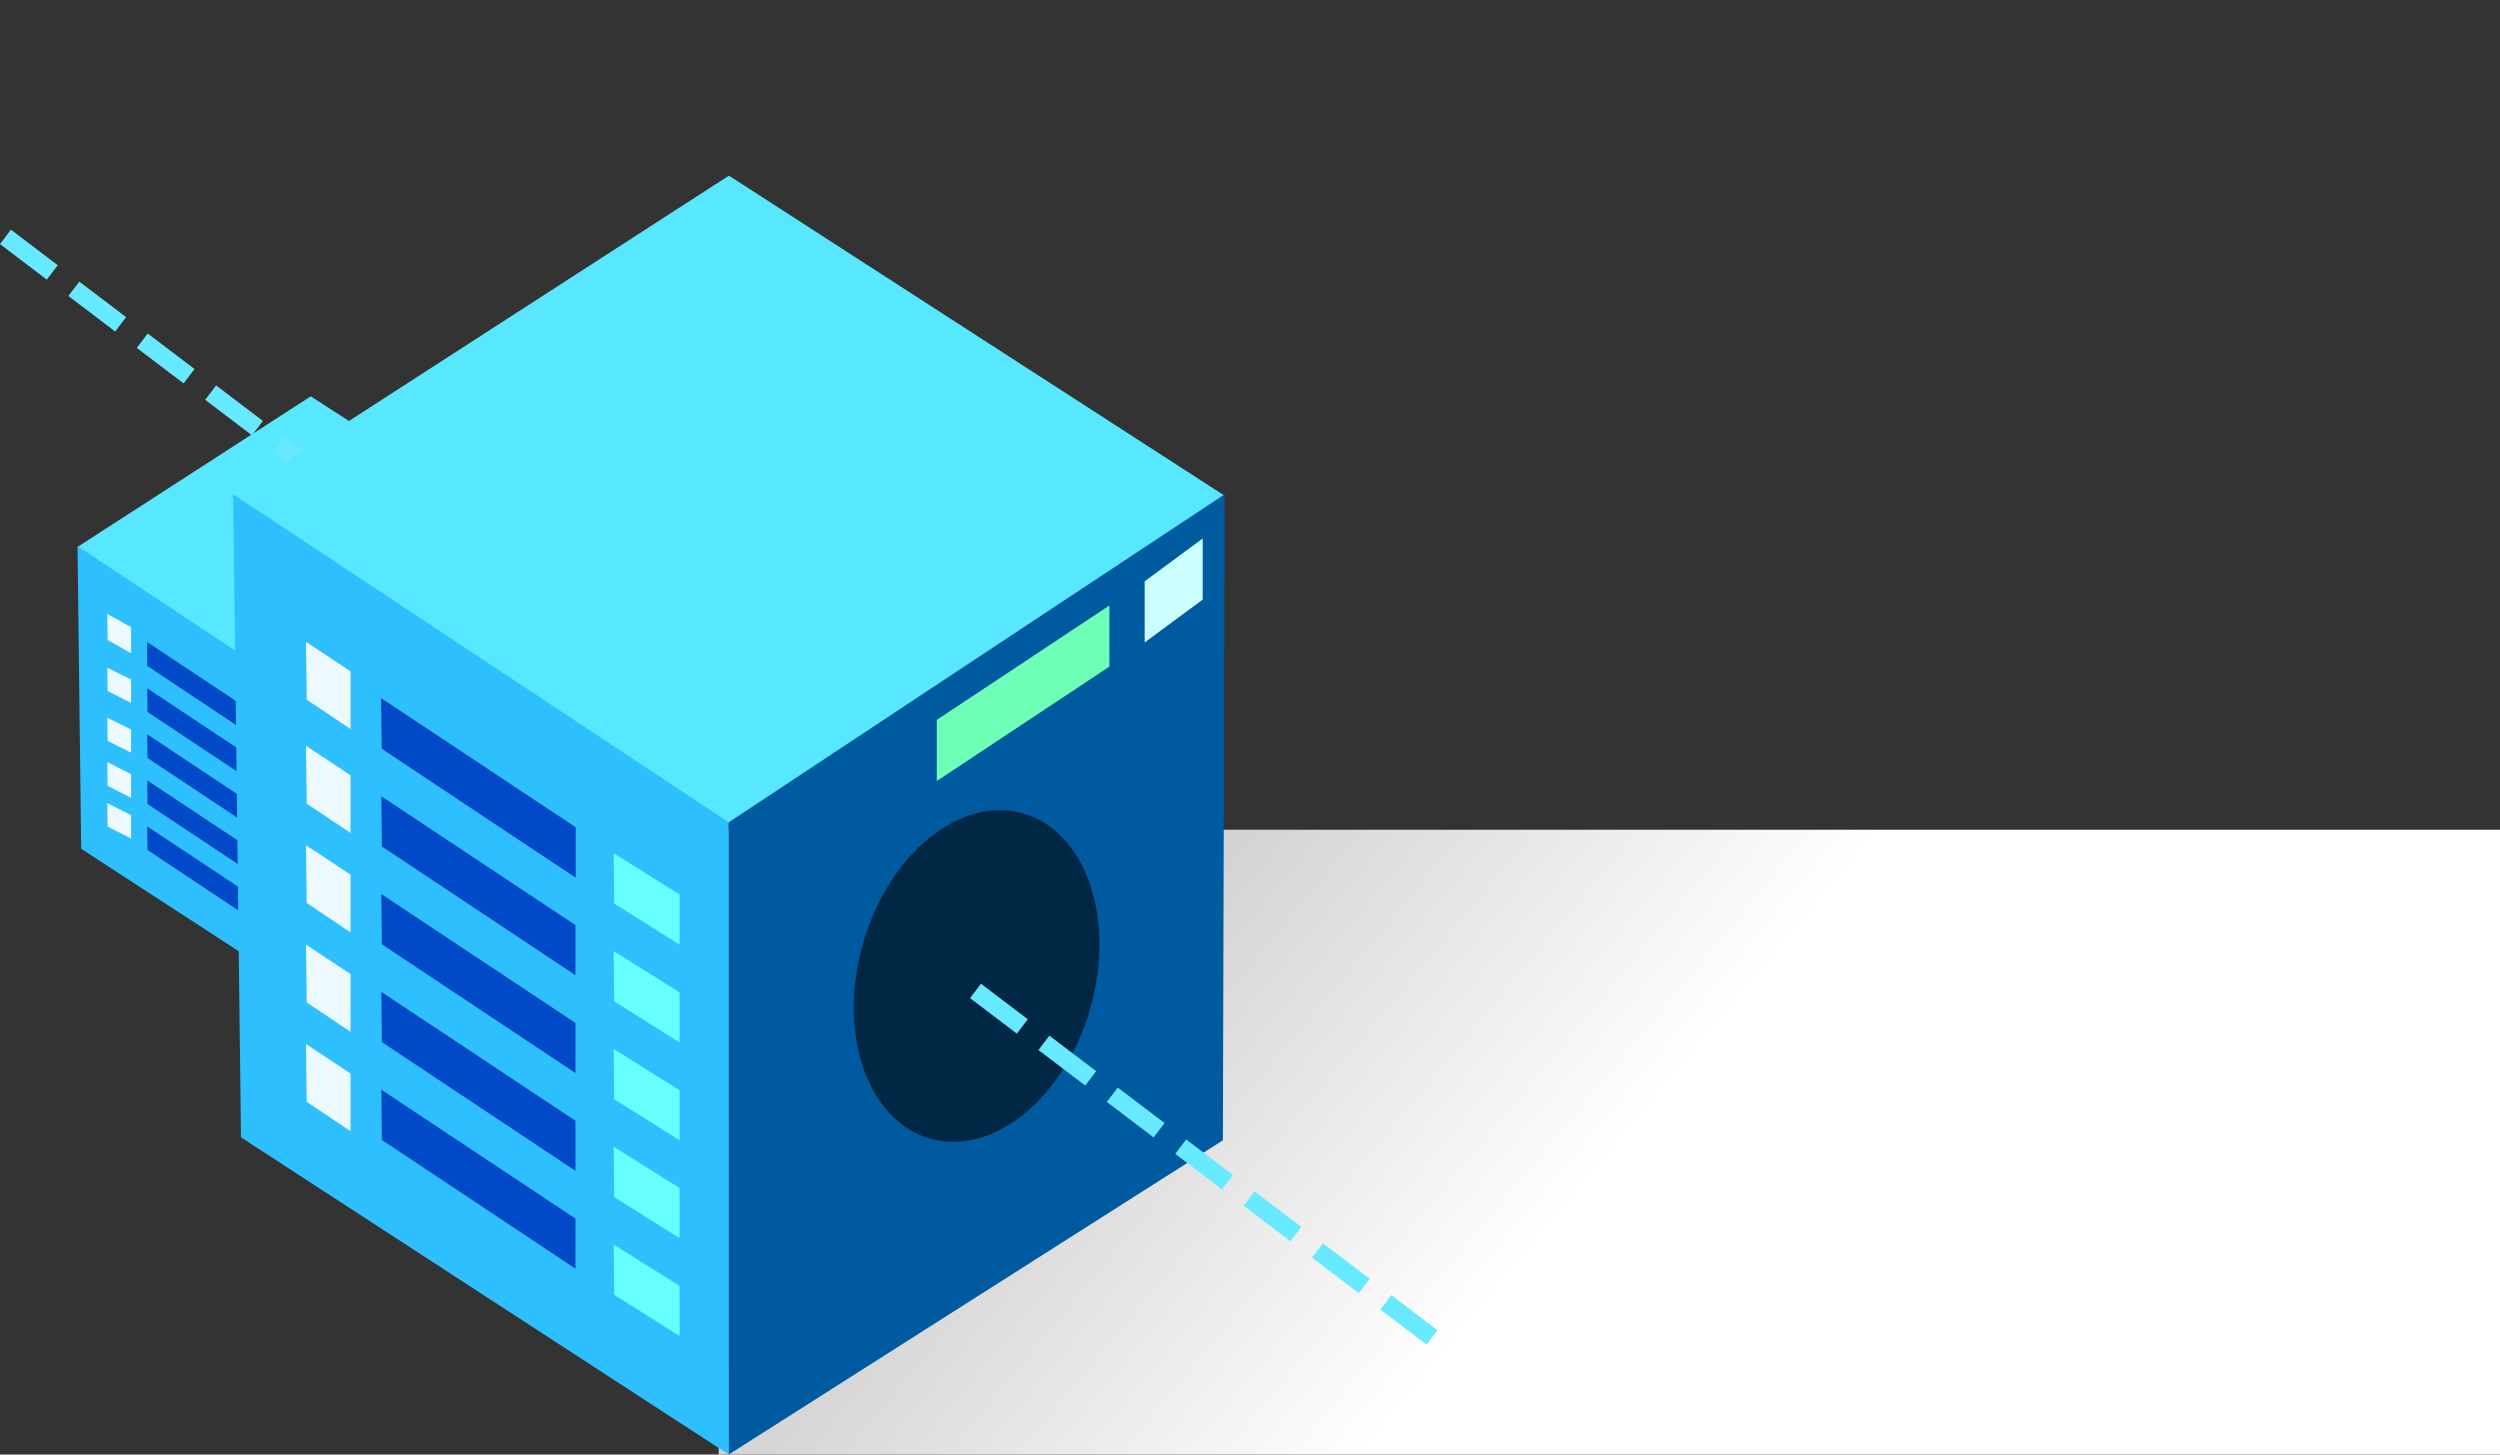 <svg xmlns="http://www.w3.org/2000/svg" xmlns:xlink="http://www.w3.org/1999/xlink" width="553.22" height="321.864" viewBox="0 0 553.22 321.864">
  <rect x="0" y="0" width="553.22" height="321.864" fill="#333333" stroke="none"/>
  <defs>
    <linearGradient id="linear-gradient" x1="0.425" y1="0.781" x2="-0.535" y2="0.5" gradientUnits="objectBoundingBox">
      <stop offset="0" stop-color="#fff"/>
      <stop offset="1" stop-color="gray"/>
    </linearGradient>
  </defs>
  <g id="Server" transform="translate(-781.291 -192.378)">
    <path id="Path_12" data-name="Path 12" d="M960,534.2h394.172V395.956H960Z" transform="translate(-19.661 -19.963)" fill="url(#linear-gradient)"/>
    <g id="PC_1" data-name="PC 1" transform="translate(798.447 261.795)">
      <path id="Path_1" data-name="Path 1" d="M0,0,60.057,12.93l12.93,60.057L12.3,60.69Z" transform="translate(0 51.609) rotate(-45)" fill="#57e8ff"/>
      <path id="Path_7" data-name="Path 7" d="M839.187,380.605l50.778,33.017V347.8l-51.587-34.147Z" transform="translate(-838.378 -262.193)" fill="#2ebfff"/>
      <g id="Group_3" data-name="Group 3">
        <path id="Path_6" data-name="Path 6" d="M838.46,319.441l5.193,2.937v-5.771l-5.275-2.95Z" transform="translate(-831.802 -247.236)" fill="#ecf9ff"/>
        <path id="Path_6-2" data-name="Path 6" d="M838.46,318.843l5.193,2.633V316.3l-5.275-2.645Z" transform="translate(-831.802 -235.335)" fill="#ecf9ff"/>
        <path id="Path_6-3" data-name="Path 6" d="M838.46,318.787l5.193,2.6v-5.119l-5.275-2.617Z" transform="translate(-831.802 -224.251)" fill="#ecf9ff"/>
        <path id="Path_6-4" data-name="Path 6" d="M838.46,318.913l5.193,2.669v-5.244l-5.275-2.681Z" transform="translate(-831.802 -214.44)" fill="#ecf9ff"/>
        <path id="Path_6-5" data-name="Path 6" d="M838.46,318.857l5.193,2.64v-5.188l-5.275-2.653Z" transform="translate(-831.802 -205.356)" fill="#ecf9ff"/>
      </g>
      <g id="Group_2" data-name="Group 2" transform="translate(15.424 72.715)">
        <path id="Path_6-6" data-name="Path 6" d="M838.431,318.884l20.157,13.406v-5.217l-20.21-13.416Z" transform="translate(-838.378 -313.656)" fill="#0049c8"/>
        <path id="Path_8" data-name="Path 8" d="M838.431,318.884l20.157,13.406v-5.217l-20.21-13.416Z" transform="translate(-838.378 -313.656)" fill="#0049c8"/>
        <path id="Path_9" data-name="Path 9" d="M838.431,318.884l6.809,4.285v-5.217l-6.862-4.3Z" transform="translate(-814.19 -297.531)" fill="#67ffff"/>
        <path id="Path_9-2" data-name="Path 9" d="M838.431,318.884l6.809,4.285v-5.217l-6.862-4.3Z" transform="translate(-814.19 -287.347)" fill="#67ffff"/>
        <path id="Path_9-3" data-name="Path 9" d="M838.431,318.884l6.809,4.285v-5.217l-6.862-4.3Z" transform="translate(-814.19 -277.163)" fill="#67ffff"/>
        <path id="Path_9-4" data-name="Path 9" d="M838.431,318.884l6.809,4.285v-5.217l-6.862-4.3Z" transform="translate(-814.19 -266.979)" fill="#67ffff"/>
        <path id="Path_9-5" data-name="Path 9" d="M838.431,318.884l6.809,4.285v-5.217l-6.862-4.3Z" transform="translate(-814.19 -256.795)" fill="#67ffff"/>
        <path id="Path_6-7" data-name="Path 6" d="M838.431,318.884l20.157,13.406v-5.217l-20.21-13.416Z" transform="translate(-838.378 -303.472)" fill="#0049c8"/>
        <path id="Path_6-8" data-name="Path 6" d="M838.431,318.884l20.157,13.406v-5.217l-20.21-13.416Z" transform="translate(-838.378 -293.288)" fill="#0049c8"/>
        <path id="Path_6-9" data-name="Path 6" d="M838.431,318.884l20.157,13.406v-5.217l-20.21-13.416Z" transform="translate(-838.378 -283.104)" fill="#0049c8"/>
        <path id="Path_6-10" data-name="Path 6" d="M838.431,318.884l20.157,13.406v-5.217l-20.21-13.416Z" transform="translate(-838.378 -272.919)" fill="#0049c8"/>
      </g>
      <path id="Path_5" data-name="Path 5" d="M889.827,380.907l-51.449,32.715V347.8l51.632-34.147Z" transform="translate(-786.79 -262.193)" fill="#005a9f"/>
      <ellipse id="Ellipse_1" data-name="Ellipse 1" cx="12.306" cy="17.61" rx="12.306" ry="17.61" transform="translate(70.42 81.294) rotate(16)" fill="#002744"/>
      <path id="Path_10" data-name="Path 10" d="M0-16.159,17.969-28.07v6.365L0-9.794Z" transform="translate(73.251 91.107)" fill="#6dffb6"/>
      <path id="Path_11" data-name="Path 11" d="M0-6.053l6.043-4.462v6.365L0,.312Z" transform="translate(94.892 66.573)" fill="#cbffff"/>
    </g>
    <line id="Line_2" data-name="Line 2" x2="101.017" y2="76.665" transform="translate(782.5 244.8)" fill="none" stroke="#67eaff" stroke-width="4" stroke-dasharray="13 6"/>
    <g id="PC_1-2" data-name="PC 1" transform="translate(832.898 192.378)">
      <path id="Path_1-2" data-name="Path 1" d="M0,0,127.651,27.482l27.482,127.651L26.137,129Z" transform="translate(0 109.696) rotate(-45)" fill="#57e8ff"/>
      <path id="Path_7-2" data-name="Path 7" d="M840.1,455.956l107.929,70.178v-139.9L838.378,313.656Z" transform="translate(-838.378 -204.27)" fill="#2ebfff"/>
      <path id="Path_6-11" data-name="Path 6" d="M838.532,326.459l9.71,6.5V320.186l-9.865-6.53Z" transform="translate(-822.276 -171.633)" fill="#ecf9ff"/>
      <path id="Path_6-12" data-name="Path 6" d="M838.532,326.459l9.71,6.5V320.186l-9.865-6.53Z" transform="translate(-822.276 -148.633)" fill="#ecf9ff"/>
      <path id="Path_6-13" data-name="Path 6" d="M838.532,326.459l9.71,6.5V320.186l-9.865-6.53Z" transform="translate(-822.276 -126.633)" fill="#ecf9ff"/>
      <path id="Path_6-14" data-name="Path 6" d="M838.532,326.459l9.71,6.5V320.186l-9.865-6.53Z" transform="translate(-822.276 -104.633)" fill="#ecf9ff"/>
      <path id="Path_6-15" data-name="Path 6" d="M838.532,326.459l9.71,6.5V320.186l-9.865-6.53Z" transform="translate(-822.276 -82.633)" fill="#ecf9ff"/>
      <g id="Group_2-2" data-name="Group 2" transform="translate(32.783 154.555)">
        <path id="Path_6-16" data-name="Path 6" d="M838.49,324.767l42.843,28.495V342.173l-42.956-28.517Z" transform="translate(-838.378 -313.656)" fill="#0049c8"/>
        <path id="Path_8-2" data-name="Path 8" d="M838.49,324.767l42.843,28.495V342.173l-42.956-28.517Z" transform="translate(-838.378 -313.656)" fill="#0049c8"/>
        <path id="Path_9-6" data-name="Path 9" d="M838.49,324.767l14.473,9.108V322.786l-14.586-9.13Z" transform="translate(-786.967 -279.383)" fill="#67ffff"/>
        <path id="Path_9-7" data-name="Path 9" d="M838.49,324.767l14.473,9.108V322.786l-14.586-9.13Z" transform="translate(-786.967 -257.736)" fill="#67ffff"/>
        <path id="Path_9-8" data-name="Path 9" d="M838.49,324.767l14.473,9.108V322.786l-14.586-9.13Z" transform="translate(-786.967 -236.09)" fill="#67ffff"/>
        <path id="Path_9-9" data-name="Path 9" d="M838.49,324.767l14.473,9.108V322.786l-14.586-9.13Z" transform="translate(-786.967 -214.443)" fill="#67ffff"/>
        <path id="Path_9-10" data-name="Path 9" d="M838.49,324.767l14.473,9.108V322.786l-14.586-9.13Z" transform="translate(-786.967 -192.797)" fill="#67ffff"/>
        <path id="Path_6-17" data-name="Path 6" d="M838.49,324.767l42.843,28.495V342.173l-42.956-28.517Z" transform="translate(-838.378 -292.01)" fill="#0049c8"/>
        <path id="Path_6-18" data-name="Path 6" d="M838.49,324.767l42.843,28.495V342.173l-42.956-28.517Z" transform="translate(-838.378 -270.363)" fill="#0049c8"/>
        <path id="Path_6-19" data-name="Path 6" d="M838.49,324.767l42.843,28.495V342.173l-42.956-28.517Z" transform="translate(-838.378 -248.717)" fill="#0049c8"/>
        <path id="Path_6-20" data-name="Path 6" d="M838.49,324.767l42.843,28.495V342.173l-42.956-28.517Z" transform="translate(-838.378 -227.07)" fill="#0049c8"/>
      </g>
      <path id="Path_5-2" data-name="Path 5" d="M947.733,456.6,838.378,526.134v-139.9l109.743-72.578Z" transform="translate(-728.729 -204.27)" fill="#005a9f"/>
      <ellipse id="Ellipse_1-2" data-name="Ellipse 1" cx="26.156" cy="37.43" rx="26.156" ry="37.43" transform="translate(149.678 172.789) rotate(16)" fill="#002744"/>
      <path id="Path_10-2" data-name="Path 10" d="M0-2.753,38.193-28.07v13.529L0,10.776Z" transform="translate(155.695 162.055)" fill="#6dffb6"/>
      <path id="Path_11-2" data-name="Path 11" d="M0-1.031l12.844-9.483V3.015L0,12.5Z" transform="translate(201.694 129.668)" fill="#cbffff"/>
    </g>
    <line id="Line_1" data-name="Line 1" x2="101.017" y2="76.665" transform="translate(997.161 411.659)" fill="none" stroke="#67eaff" stroke-width="4" stroke-dasharray="13 6"/>
  </g>
</svg>
